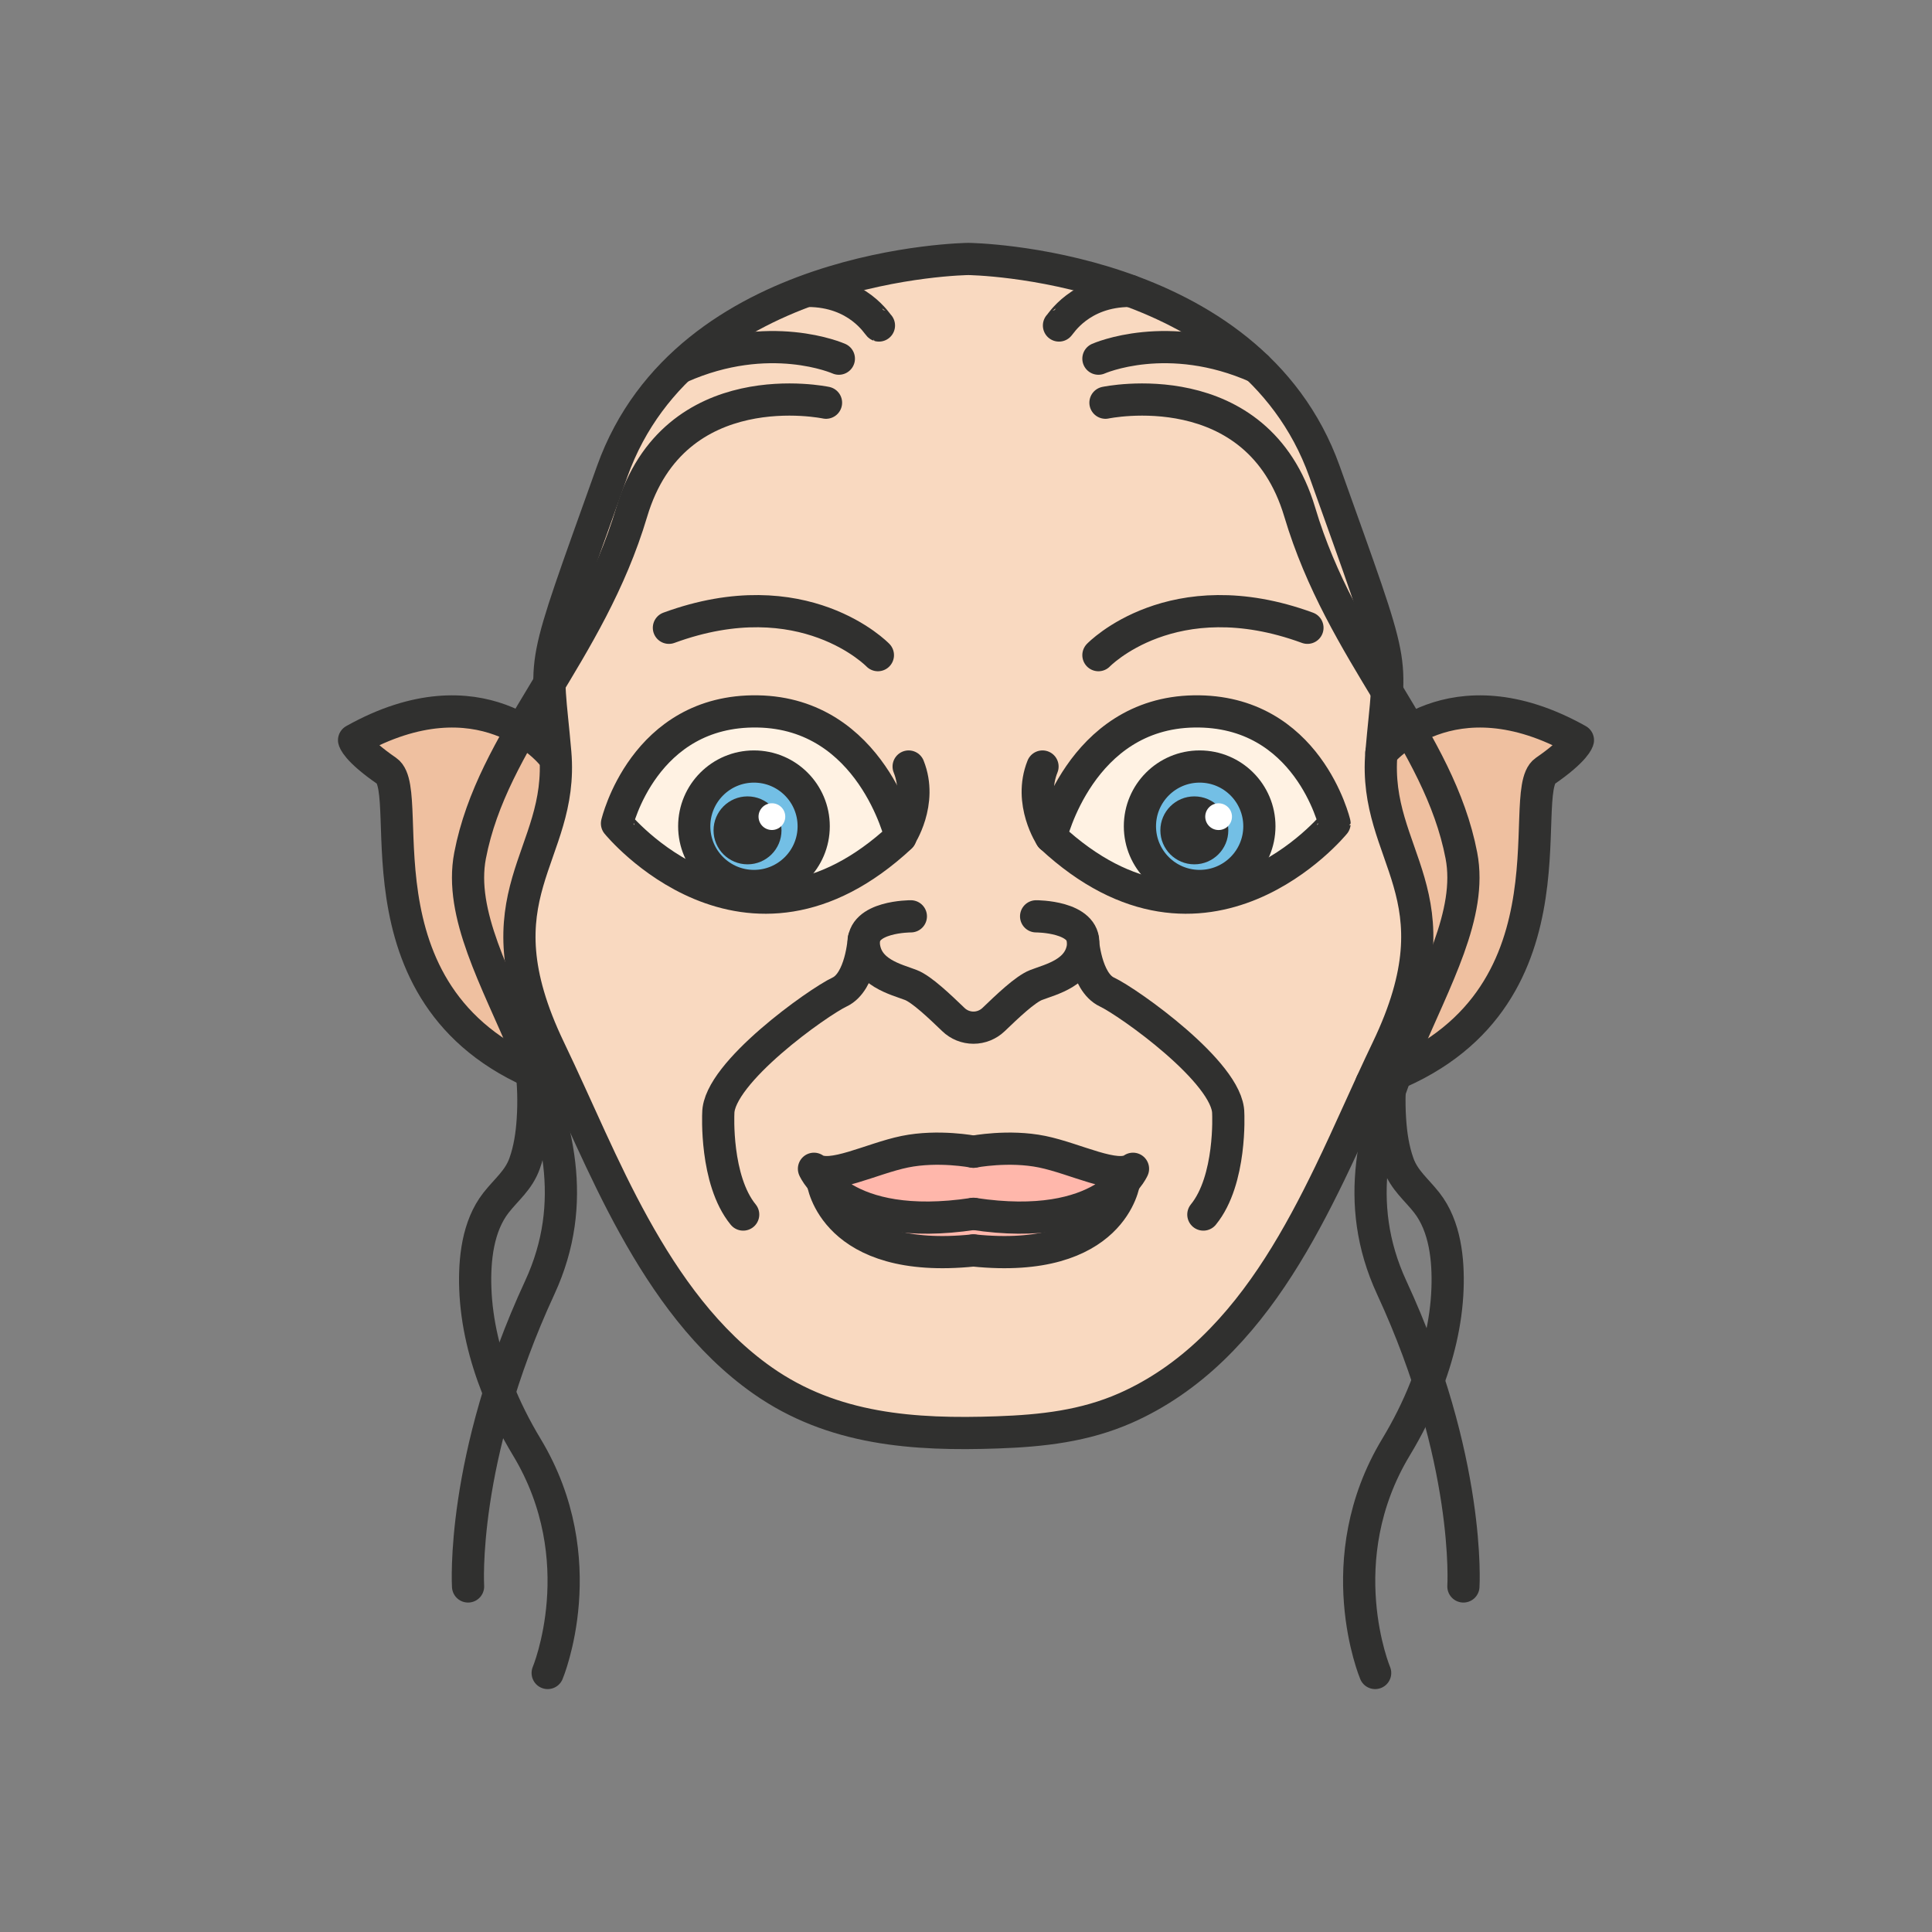 <svg xmlns="http://www.w3.org/2000/svg" xmlns:xlink="http://www.w3.org/1999/xlink" style="enable-background:new 0 0 48 48" version="1.1" viewBox="0 0 48 48" xml:space="preserve"><rect x="0" y="0" width="48" height="48" fill="#808080" stroke="none"/><g id="Icons"><g><path d="M34.32,18.704c0,0,1.723-2.087,4.883-0.315c0,0-0.048,0.239-0.814,0.766 c-0.766,0.527,1.04,5.98-4.316,7.755" style="fill:#efc0a0"/><path d="M13.68,18.704c0,0-1.723-2.087-4.883-0.315c0,0,0.048,0.239,0.814,0.766 c0.766,0.527-1.04,5.98,4.316,7.755" style="fill:#efc0a0"/><path d="M24.058,6.434c0,0-6.99,0.074-8.849,5.28s-1.636,4.388-1.413,6.99 c0.223,2.603-2.002,3.495-0.146,7.362c0.703,1.464,1.315,2.97,2.103,4.392 c0.809,1.461,1.81,2.869,3.191,3.839c1.746,1.227,3.762,1.363,5.837,1.29 c1.11-0.039,2.163-0.155,3.187-0.607c0.8-0.353,1.522-0.86,2.151-1.465 c1.269-1.221,2.153-2.784,2.915-4.355c0.496-1.023,0.941-2.069,1.433-3.094 c1.856-3.867-0.369-4.759-0.146-7.362c0.223-2.603,0.446-1.785-1.413-6.99 C31.048,6.509,24.058,6.434,24.058,6.434" style="fill:#f9d9c0"/><path d="M26.11,20.791c0,0,0.723-3.069,3.554-3.116 c2.831-0.046,3.493,2.784,3.493,2.784S29.964,24.375,26.11,20.791z" style="fill:#fff2e3"/><path d="M22.376,20.791c0,0-0.723-3.069-3.554-3.116 c-2.831-0.046-3.493,2.784-3.493,2.784S18.521,24.375,22.376,20.791z" style="fill:#fff2e3"/><path d="M28.149,29.038c-0.407,0.288-1.425-0.255-2.257-0.424 c-0.831-0.17-1.706,0-1.706,0s-0.875-0.17-1.706,0c-0.831,0.17-1.849,0.713-2.257,0.424 c0,0,0.061,0.135,0.221,0.313h-0.006c0,0,0.262,2.073,3.743,1.715h0.005 c3.481,0.359,3.743-1.715,3.743-1.715h-0.001C28.088,29.173,28.149,29.038,28.149,29.038z" style="fill:#ffb7ab"/><path d="M24.058,6.434c0,0-6.99,0.074-8.849,5.28s-1.636,4.388-1.413,6.99 c0.223,2.603-2.002,3.495-0.146,7.362c0.703,1.464,1.315,2.97,2.103,4.392 c0.809,1.461,1.81,2.869,3.191,3.839c1.746,1.227,3.762,1.363,5.837,1.29 c1.11-0.039,2.163-0.155,3.187-0.607c0.8-0.353,1.522-0.86,2.151-1.465 c1.269-1.221,2.153-2.784,2.915-4.355c0.496-1.023,0.941-2.069,1.433-3.094 c1.856-3.867-0.369-4.759-0.146-7.362c0.223-2.603,0.446-1.785-1.413-6.99 C31.048,6.509,24.058,6.434,24.058,6.434" style="fill:none;stroke:#30302f;stroke-width:.8;stroke-linecap:round;stroke-linejoin:round;stroke-miterlimit:10"/><path d="M34.32,18.704c0,0,1.723-2.087,4.883-0.315c0,0-0.048,0.239-0.814,0.766 c-0.766,0.527,1.04,5.98-4.316,7.755" style="fill:none;stroke:#30302f;stroke-width:.8;stroke-linecap:round;stroke-linejoin:round;stroke-miterlimit:10"/><path d="M13.68,18.704c0,0-1.723-2.087-4.883-0.315c0,0,0.048,0.239,0.814,0.766 c0.766,0.527-1.04,5.98,4.316,7.755" style="fill:none;stroke:#30302f;stroke-width:.8;stroke-linecap:round;stroke-linejoin:round;stroke-miterlimit:10"/><path d="M25.742,22.766c0,0,1.229-0.006,1.169,0.699c-0.06,0.705-0.806,0.866-1.169,1.007 c-0.275,0.107-0.723,0.539-1.056,0.858c-0.135,0.129-0.314,0.202-0.5,0.202l0,0 c-0.187,0-0.366-0.072-0.5-0.202c-0.333-0.319-0.781-0.751-1.056-0.858 c-0.363-0.141-1.108-0.302-1.169-1.007c-0.06-0.705,1.169-0.699,1.169-0.699" style="fill:none;stroke:#30302f;stroke-width:.8;stroke-linecap:round;stroke-linejoin:round;stroke-miterlimit:10"/><path d="M21.46,23.337c0,0-0.066,1.058-0.6,1.309c-0.534,0.251-3.014,2.009-3.014,3.014 c0,0-0.084,1.657,0.618,2.515" style="fill:none;stroke:#30302f;stroke-width:.8;stroke-linecap:round;stroke-linejoin:round;stroke-miterlimit:10"/><path d="M26.901,23.337c0,0,0.066,1.058,0.6,1.309c0.534,0.251,3.014,2.009,3.014,3.014 c0,0,0.084,1.657-0.618,2.515" style="fill:none;stroke:#30302f;stroke-width:.8;stroke-linecap:round;stroke-linejoin:round;stroke-miterlimit:10"/><path d="M26.11,20.791c0,0,0.723-3.069,3.554-3.116c2.831-0.046,3.493,2.784,3.493,2.784 S29.964,24.375,26.11,20.791z" style="fill:none;stroke:#30302f;stroke-width:.8;stroke-linecap:round;stroke-linejoin:round;stroke-miterlimit:10"/><path d="M22.376,20.791c0,0-0.723-3.069-3.554-3.116c-2.831-0.046-3.493,2.784-3.493,2.784 S18.521,24.375,22.376,20.791z" style="fill:none;stroke:#30302f;stroke-width:.8;stroke-linecap:round;stroke-linejoin:round;stroke-miterlimit:10"/><circle cx="29.805" cy="20.528" r="1.484" style="fill:#73bfe5"/><circle cx="29.673" cy="20.63" r=".844" style="fill:#30302f"/><ellipse cx="30.284" cy="20.291" rx=".332" ry=".332" style="fill:#fff" transform="matrix(0.597 -0.802 0.802 0.597 -4.077 32.464)"/><circle cx="18.732" cy="20.528" r="1.484" style="fill:#73bfe5"/><g><path d="M24.186,28.614c0,0,0.875-0.17,1.706,0c0.831,0.17,1.85,0.713,2.257,0.424 c0,0-0.697,1.612-3.963,1.12" style="fill:none;stroke:#30302f;stroke-width:.8;stroke-linecap:round;stroke-linejoin:round;stroke-miterlimit:10"/><path d="M24.186,28.614c0,0-0.875-0.17-1.706,0c-0.831,0.17-1.85,0.713-2.257,0.424 c0,0,0.697,1.612,3.963,1.12" style="fill:none;stroke:#30302f;stroke-width:.8;stroke-linecap:round;stroke-linejoin:round;stroke-miterlimit:10"/><path d="M27.929,29.352c0,0-0.262,2.073-3.743,1.715" style="fill:none;stroke:#30302f;stroke-width:.8;stroke-linecap:round;stroke-linejoin:round;stroke-miterlimit:10"/><path d="M20.439,29.352c0,0,0.262,2.073,3.743,1.715" style="fill:none;stroke:#30302f;stroke-width:.8;stroke-linecap:round;stroke-linejoin:round;stroke-miterlimit:10"/></g><circle cx="29.805" cy="20.528" r="1.484" style="fill:none;stroke:#30302f;stroke-width:.8;stroke-linecap:round;stroke-linejoin:round;stroke-miterlimit:10"/><circle cx="18.732" cy="20.528" r="1.484" style="fill:none;stroke:#30302f;stroke-width:.8;stroke-linecap:round;stroke-linejoin:round;stroke-miterlimit:10"/><path d="M26.11,20.791c0,0-0.568-0.849-0.209-1.747" style="fill:none;stroke:#30302f;stroke-width:.8;stroke-linecap:round;stroke-linejoin:round;stroke-miterlimit:10"/><path d="M22.366,20.791c0,0,0.568-0.849,0.209-1.747" style="fill:none;stroke:#30302f;stroke-width:.8;stroke-linecap:round;stroke-linejoin:round;stroke-miterlimit:10"/><path d="M27.29,16.277c0,0,1.839-1.91,5.193-0.68" style="fill:none;stroke:#30302f;stroke-width:.8;stroke-linecap:round;stroke-linejoin:round;stroke-miterlimit:10"/><path d="M21.811,16.277c0,0-1.839-1.91-5.192-0.68" style="fill:none;stroke:#30302f;stroke-width:.8;stroke-linecap:round;stroke-linejoin:round;stroke-miterlimit:10"/><path d="M27.465,10.005c0,0,3.777-0.803,4.827,2.719c1.05,3.522,3.46,5.634,4.016,8.532 c0.556,2.898-3.707,6.464-1.73,10.736c1.977,4.272,1.78,7.423,1.78,7.423" style="fill:none;stroke:#30302f;stroke-width:.8;stroke-linecap:round;stroke-linejoin:round;stroke-miterlimit:10"/><path d="M20.522,10.005c0,0-3.777-0.803-4.827,2.719c-1.05,3.522-3.46,5.634-4.016,8.532 c-0.556,2.898,3.707,6.464,1.73,10.736s-1.78,7.423-1.78,7.423" style="fill:none;stroke:#30302f;stroke-width:.8;stroke-linecap:round;stroke-linejoin:round;stroke-miterlimit:10"/><path d="M27.29,8.911c0,0,1.727-0.771,3.939,0.214" style="fill:none;stroke:#30302f;stroke-width:.8;stroke-linecap:round;stroke-linejoin:round;stroke-miterlimit:10"/><path d="M20.841,8.911c0,0-1.727-0.771-3.939,0.214" style="fill:none;stroke:#30302f;stroke-width:.8;stroke-linecap:round;stroke-linejoin:round;stroke-miterlimit:10"/><path d="M13.195,26.481c0.059,0.443,0.071,0.897,0.041,1.343c-0.024,0.368-0.079,0.739-0.204,1.087 c-0.148,0.411-0.448,0.638-0.708,0.97c-0.457,0.584-0.541,1.419-0.515,2.136 c0.031,0.845,0.238,1.68,0.547,2.464c0.201,0.51,0.448,1.001,0.731,1.47 c1.696,2.807,0.52,5.614,0.52,5.614" style="fill:none;stroke:#30302f;stroke-width:.8;stroke-linecap:round;stroke-linejoin:round;stroke-miterlimit:10"/><path d="M34.577,26.481c-0.059,0.443-0.071,0.897-0.041,1.343c0.024,0.368,0.079,0.739,0.204,1.087 c0.148,0.411,0.448,0.638,0.708,0.97c0.457,0.584,0.541,1.419,0.515,2.136 c-0.03,0.845-0.238,1.68-0.547,2.464c-0.201,0.51-0.448,1.001-0.731,1.47 c-1.696,2.807-0.52,5.614-0.52,5.614" style="fill:none;stroke:#30302f;stroke-width:.8;stroke-linecap:round;stroke-linejoin:round;stroke-miterlimit:10"/><path d="M26.31,8.087c0.025-0.007,0.514-0.86,1.77-0.86" style="fill:none;stroke:#30302f;stroke-width:.8;stroke-linecap:round;stroke-linejoin:round;stroke-miterlimit:10"/><path d="M21.837,8.087c-0.025-0.007-0.514-0.86-1.77-0.86" style="fill:none;stroke:#30302f;stroke-width:.8;stroke-linecap:round;stroke-linejoin:round;stroke-miterlimit:10"/><circle cx="18.572" cy="20.63" r=".844" style="fill:#30302f"/><ellipse cx="19.183" cy="20.291" rx=".332" ry=".332" style="fill:#fff" transform="matrix(0.597 -0.802 0.802 0.597 -8.548 23.56)"/></g></g></svg>